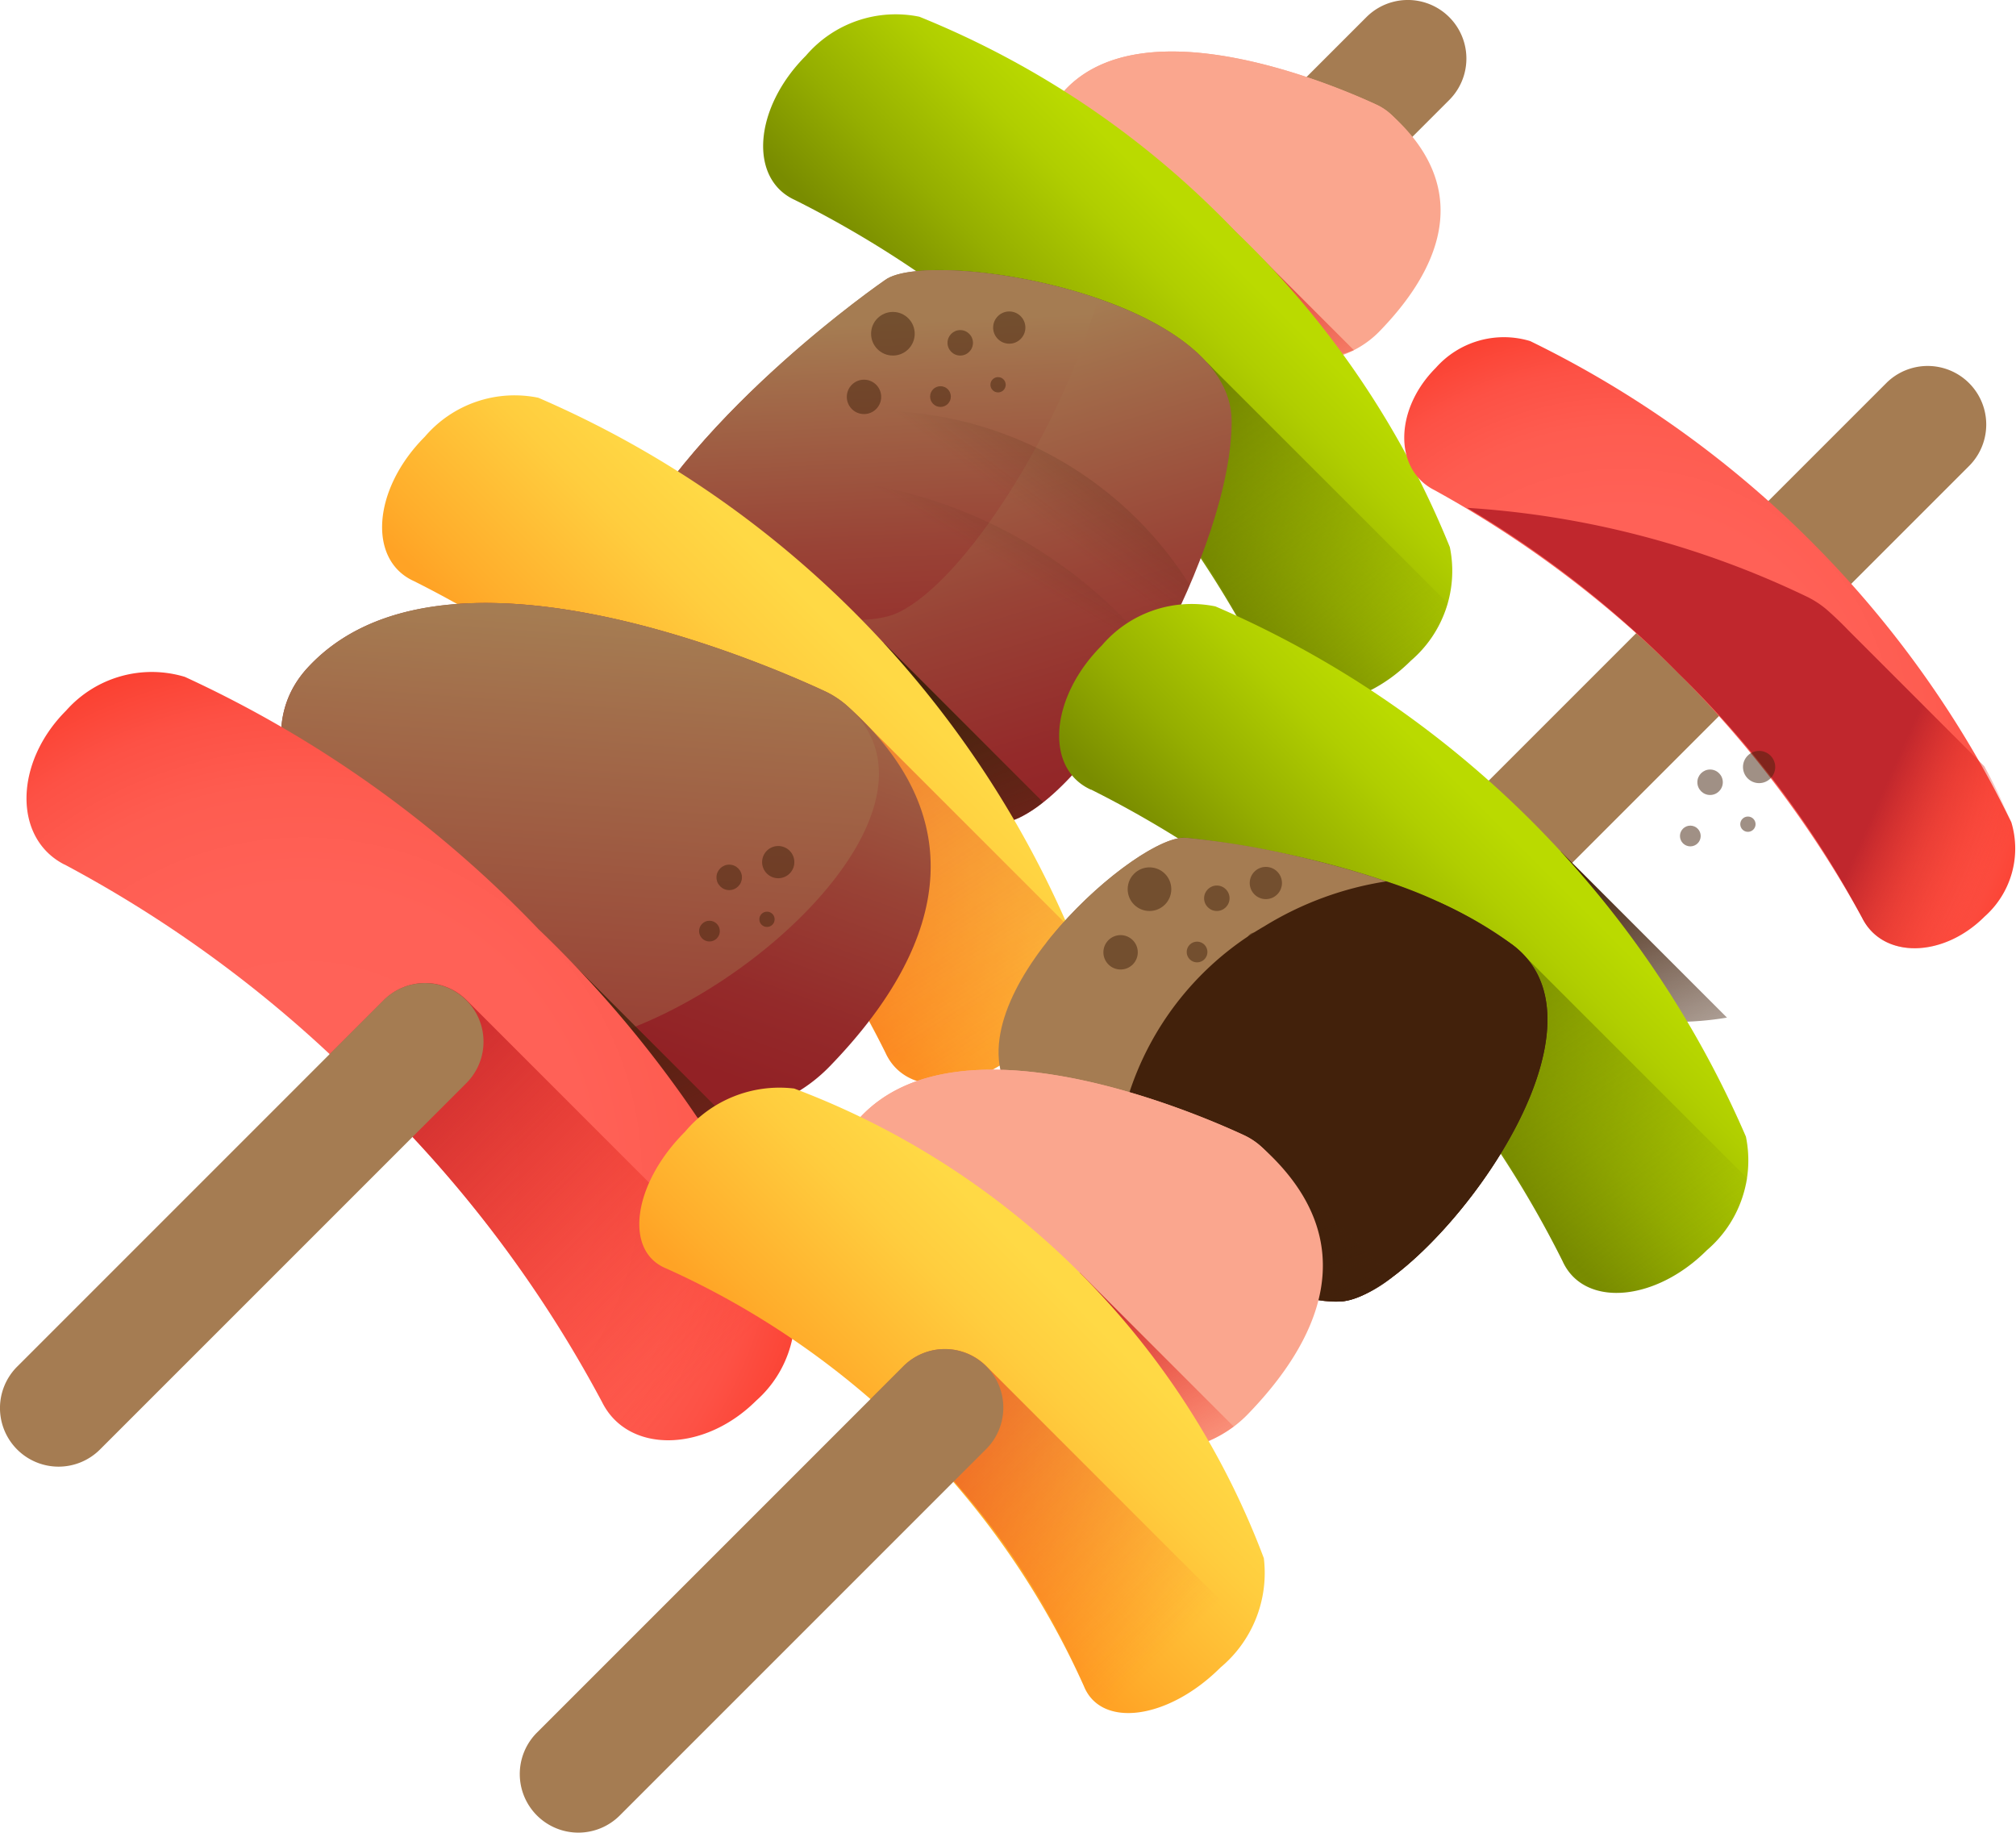 <svg id="_016-barbecue" data-name="016-barbecue" xmlns="http://www.w3.org/2000/svg" xmlns:xlink="http://www.w3.org/1999/xlink" width="39.277" height="35.704" viewBox="0 0 39.277 35.704">
  <defs>
    <linearGradient id="linear-gradient" x1="3.033" y1="-7.255" x2="3.44" y2="-7.255" gradientUnits="objectBoundingBox">
      <stop offset="0" stop-color="#a57c52"/>
      <stop offset="0.134" stop-color="#a26c4a"/>
      <stop offset="0.516" stop-color="#994336"/>
      <stop offset="0.817" stop-color="#942a2a"/>
      <stop offset="1" stop-color="#922125"/>
    </linearGradient>
    <linearGradient id="linear-gradient-2" x1="-3.09" y1="-8.138" x2="-2.943" y2="-7.565" gradientUnits="objectBoundingBox">
      <stop offset="0" stop-color="#ffdecf"/>
      <stop offset="0.379" stop-color="#fdc4b0"/>
      <stop offset="0.766" stop-color="#fbae97"/>
      <stop offset="1" stop-color="#faa68e"/>
    </linearGradient>
    <linearGradient id="linear-gradient-3" x1="-3.38" y1="-9.295" x2="-2.788" y2="-8.255" xlink:href="#linear-gradient-2"/>
    <linearGradient id="linear-gradient-4" x1="1.105" y1="1.551" x2="0.175" y2="0.246" gradientUnits="objectBoundingBox">
      <stop offset="0" stop-color="#f82814" stop-opacity="0"/>
      <stop offset="0.245" stop-color="#f12817" stop-opacity="0.243"/>
      <stop offset="0.605" stop-color="#dd2820" stop-opacity="0.604"/>
      <stop offset="1" stop-color="#c0272d"/>
    </linearGradient>
    <linearGradient id="linear-gradient-5" x1="0.668" y1="0.332" x2="0.409" y2="0.591" gradientUnits="objectBoundingBox">
      <stop offset="0" stop-color="#bada00"/>
      <stop offset="0.227" stop-color="#b0ce00"/>
      <stop offset="0.638" stop-color="#95ae00"/>
      <stop offset="1" stop-color="#798c00"/>
    </linearGradient>
    <linearGradient id="linear-gradient-6" x1="0.895" y1="0.935" x2="0.161" y2="0.038" gradientUnits="objectBoundingBox">
      <stop offset="0" stop-color="#798c00" stop-opacity="0"/>
      <stop offset="0.654" stop-color="#556100" stop-opacity="0.655"/>
      <stop offset="1" stop-color="#464f00"/>
    </linearGradient>
    <linearGradient id="linear-gradient-7" x1="0.426" y1="0.199" x2="0.663" y2="0.983" xlink:href="#linear-gradient"/>
    <linearGradient id="linear-gradient-8" x1="0.484" y1="0.167" x2="0.55" y2="1.317" xlink:href="#linear-gradient"/>
    <linearGradient id="linear-gradient-9" x1="-131.136" y1="-350.586" x2="-129.751" y2="-348.666" gradientUnits="objectBoundingBox">
      <stop offset="0" stop-color="#42210b" stop-opacity="0"/>
      <stop offset="1" stop-color="#42210b"/>
    </linearGradient>
    <linearGradient id="linear-gradient-10" x1="-164.211" y1="-447.611" x2="-162.826" y2="-445.691" xlink:href="#linear-gradient-9"/>
    <linearGradient id="linear-gradient-11" x1="-279.76" y1="-742.898" x2="-278.374" y2="-740.978" xlink:href="#linear-gradient-9"/>
    <linearGradient id="linear-gradient-12" x1="-341.476" y1="-311.014" x2="-340.091" y2="-309.095" xlink:href="#linear-gradient-9"/>
    <linearGradient id="linear-gradient-13" x1="-429.605" y1="-396.277" x2="-428.22" y2="-394.357" xlink:href="#linear-gradient-9"/>
    <linearGradient id="linear-gradient-14" x1="-718.616" y1="-660.345" x2="-717.23" y2="-658.426" xlink:href="#linear-gradient-9"/>
    <linearGradient id="linear-gradient-15" x1="0.753" y1="0.237" x2="1.337" y2="-0.3" xlink:href="#linear-gradient-9"/>
    <linearGradient id="linear-gradient-16" x1="0.722" y1="0.203" x2="1.262" y2="-0.354" xlink:href="#linear-gradient-9"/>
    <linearGradient id="linear-gradient-17" x1="1.076" y1="1.682" x2="0.297" y2="0.464" xlink:href="#linear-gradient-9"/>
    <linearGradient id="linear-gradient-18" x1="0.668" y1="0.332" x2="0.409" y2="0.591" gradientUnits="objectBoundingBox">
      <stop offset="0" stop-color="#ffd945"/>
      <stop offset="0.304" stop-color="#ffcd3e"/>
      <stop offset="0.856" stop-color="#ffad2b"/>
      <stop offset="1" stop-color="#ffa325"/>
    </linearGradient>
    <linearGradient id="linear-gradient-19" x1="1.06" y1="1.083" x2="-0.112" y2="-0.41" gradientUnits="objectBoundingBox">
      <stop offset="0" stop-color="#f82814" stop-opacity="0"/>
      <stop offset="1" stop-color="#c0272d"/>
    </linearGradient>
    <linearGradient id="linear-gradient-20" x1="0.647" y1="0.075" x2="0.351" y2="0.75" xlink:href="#linear-gradient"/>
    <linearGradient id="linear-gradient-21" x1="0.517" y1="0.16" x2="0.4" y2="1.43" xlink:href="#linear-gradient"/>
    <linearGradient id="linear-gradient-22" x1="-254.04" y1="-792.6" x2="-252.655" y2="-790.681" xlink:href="#linear-gradient-9"/>
    <linearGradient id="linear-gradient-23" x1="-339.543" y1="-344.884" x2="-338.159" y2="-342.964" xlink:href="#linear-gradient-9"/>
    <linearGradient id="linear-gradient-24" x1="-427.156" y1="-439.184" x2="-425.772" y2="-437.264" xlink:href="#linear-gradient-9"/>
    <linearGradient id="linear-gradient-25" x1="-714.556" y1="-731.505" x2="-713.17" y2="-729.586" xlink:href="#linear-gradient-9"/>
    <linearGradient id="linear-gradient-26" x1="1.325" y1="1.872" x2="0.226" y2="0.319" xlink:href="#linear-gradient-9"/>
    <radialGradient id="radial-gradient" cx="0.371" cy="0.645" r="0.761" gradientUnits="objectBoundingBox">
      <stop offset="0" stop-color="#ff6359"/>
      <stop offset="0.484" stop-color="#ff6157"/>
      <stop offset="0.659" stop-color="#fe5c50"/>
      <stop offset="0.784" stop-color="#fd5145"/>
      <stop offset="0.884" stop-color="#fb4334"/>
      <stop offset="0.969" stop-color="#f9311e"/>
      <stop offset="1" stop-color="#f82814"/>
    </radialGradient>
    <linearGradient id="linear-gradient-27" x1="0.799" y1="0.847" x2="0.077" y2="0.113" xlink:href="#linear-gradient-19"/>
    <linearGradient id="linear-gradient-28" x1="5.363" y1="-7.573" x2="5.829" y2="-7.573" xlink:href="#linear-gradient"/>
    <linearGradient id="linear-gradient-29" x1="3.226" y1="-8.112" x2="3.632" y2="-8.112" xlink:href="#linear-gradient"/>
    <radialGradient id="radial-gradient-2" cx="0.37" cy="0.646" r="0.761" xlink:href="#radial-gradient"/>
    <linearGradient id="linear-gradient-30" x1="1.001" y1="0.692" x2="0.765" y2="0.606" xlink:href="#linear-gradient-19"/>
    <linearGradient id="linear-gradient-33" x1="-348.715" y1="-790.037" x2="-347.331" y2="-788.118" xlink:href="#linear-gradient-9"/>
    <linearGradient id="linear-gradient-34" x1="-391.299" y1="-320.037" x2="-389.915" y2="-318.118" xlink:href="#linear-gradient-9"/>
    <linearGradient id="linear-gradient-35" x1="-492.724" y1="-407.708" x2="-491.34" y2="-405.788" xlink:href="#linear-gradient-9"/>
    <linearGradient id="linear-gradient-36" x1="-823.294" y1="-679.302" x2="-821.911" y2="-677.383" xlink:href="#linear-gradient-9"/>
    <linearGradient id="linear-gradient-37" x1="1.198" y1="1.791" x2="0.197" y2="0.294" xlink:href="#linear-gradient-9"/>
    <linearGradient id="linear-gradient-39" x1="0.899" y1="0.922" x2="0.122" y2="-0.046" xlink:href="#linear-gradient-6"/>
    <linearGradient id="linear-gradient-40" x1="-13.488" y1="4.794" x2="-13.249" y2="5.622" xlink:href="#linear-gradient"/>
    <linearGradient id="linear-gradient-41" x1="-16.538" y1="8.47" x2="-16.477" y2="9.858" xlink:href="#linear-gradient"/>
    <linearGradient id="linear-gradient-42" x1="-141.077" y1="-376.745" x2="-139.692" y2="-374.826" xlink:href="#linear-gradient-9"/>
    <linearGradient id="linear-gradient-43" x1="-176.803" y1="-480.748" x2="-175.418" y2="-478.828" xlink:href="#linear-gradient-9"/>
    <linearGradient id="linear-gradient-44" x1="-300.646" y1="-797.866" x2="-299.262" y2="-795.945" xlink:href="#linear-gradient-9"/>
    <linearGradient id="linear-gradient-45" x1="-366.636" y1="-336.263" x2="-365.251" y2="-334.345" xlink:href="#linear-gradient-9"/>
    <linearGradient id="linear-gradient-46" x1="-461.48" y1="-428.263" x2="-460.096" y2="-426.345" xlink:href="#linear-gradient-9"/>
    <linearGradient id="linear-gradient-47" x1="-771.479" y1="-713.397" x2="-770.095" y2="-711.478" xlink:href="#linear-gradient-9"/>
    <linearGradient id="linear-gradient-48" x1="-17.005" y1="5.475" x2="-16.355" y2="5.038" xlink:href="#linear-gradient-9"/>
    <linearGradient id="linear-gradient-49" x1="-19.806" y1="5.787" x2="-19.16" y2="5.39" xlink:href="#linear-gradient-9"/>
    <linearGradient id="linear-gradient-50" x1="1.053" y1="1.433" x2="0.476" y2="0.457" xlink:href="#linear-gradient-9"/>
    <linearGradient id="linear-gradient-51" x1="-0.961" y1="-6.912" x2="-0.813" y2="-6.338" xlink:href="#linear-gradient-2"/>
    <linearGradient id="linear-gradient-52" x1="-1.066" y1="-7.873" x2="-0.474" y2="-6.833" xlink:href="#linear-gradient-2"/>
    <linearGradient id="linear-gradient-53" x1="0.799" y1="1.141" x2="0.201" y2="0.287" xlink:href="#linear-gradient-4"/>
    <linearGradient id="linear-gradient-54" x1="1.079" y1="0.71" x2="0.795" y2="0.994" xlink:href="#linear-gradient-18"/>
    <linearGradient id="linear-gradient-55" x1="0.752" y1="0.825" x2="-0.357" y2="-0.33" xlink:href="#linear-gradient-19"/>
    <linearGradient id="linear-gradient-56" x1="5.583" y1="-8.554" x2="6.049" y2="-8.554" xlink:href="#linear-gradient"/>
  </defs>
  <g id="Group_93" data-name="Group 93" transform="translate(0 0)">
    <path id="Path_1896" data-name="Path 1896" d="M231.2,33.661a1.141,1.141,0,0,1,0-1.614l8.51-8.51a1.141,1.141,0,0,1,1.614,1.614l-8.51,8.51A1.141,1.141,0,0,1,231.2,33.661Z" transform="translate(-213.089 -23.203)" fill="url(#linear-gradient)"/>
    <g id="Group_84" data-name="Group 84" transform="translate(20.426 1.004)">
      <path id="Path_1897" data-name="Path 1897" d="M271.884,37.459a1.106,1.106,0,0,0-.27-.178c-.773-.359-4.515-1.968-6.078-.277-.973,1.053.481,2.832,1.959,4.2,1.35,1.25,3.227,1.47,4.176.492C272.748,40.59,273.6,38.989,271.884,37.459Z" transform="translate(-265.221 -36.245)" fill="url(#linear-gradient-2)"/>
      <path id="Path_1898" data-name="Path 1898" d="M271.884,37.459a1.106,1.106,0,0,0-.27-.178c-.773-.359-4.515-1.968-6.078-.277-.973,1.053.481,2.832,1.959,4.2C268.846,42.456,273.6,38.989,271.884,37.459Z" transform="translate(-265.221 -36.245)" fill="url(#linear-gradient-3)"/>
    </g>
    <path id="Path_1899" data-name="Path 1899" d="M290.837,77.128l-1.419,1.419c.136.134.273.265.411.393a3.413,3.413,0,0,0,3.678.858Z" transform="translate(-267.129 -72.975)" fill="url(#linear-gradient-4)"/>
    <path id="Path_1900" data-name="Path 1900" d="M193.681,30.112a20.562,20.562,0,0,1,9.187,9.187c.411.909,1.8.8,2.813-.213a2.3,2.3,0,0,0,.759-2.211,17.666,17.666,0,0,0-4.18-6.155,17.667,17.667,0,0,0-6.155-4.179,2.3,2.3,0,0,0-2.211.759C192.879,28.315,192.772,29.7,193.681,30.112Z" transform="translate(-178.193 -26.215)" fill="url(#linear-gradient-5)"/>
    <path id="Path_1901" data-name="Path 1901" d="M238.067,93.478q-.078-.085-.167-.167c-1.191-1.3-4.195-1.89-5.6-1.763a21.518,21.518,0,0,1,2.936,2.467,18.857,18.857,0,0,1,3.849,5.338c.41.909,1.8.8,2.812-.213a3,3,0,0,0,.718-1.117Z" transform="translate(-214.407 -86.269)" fill="url(#linear-gradient-6)"/>
    <g id="Group_88" data-name="Group 88" transform="translate(11.807 5.262)">
      <path id="Path_1902" data-name="Path 1902" d="M158.746,91.726s-4.014,2.755-5.289,5.755,6.234,5.51,7.9,4.722S165.5,96.94,165.5,94.48,159.6,91.087,158.746,91.726Z" transform="translate(-153.311 -91.531)" fill="url(#linear-gradient-7)"/>
      <path id="Path_1903" data-name="Path 1903" d="M162.573,91.726s-3.685,2.529-5.115,5.38c1.984,1.009,4.49,1.512,5.367,1.1,1.341-.636,3.221-3.676,3.895-6.118C165.023,91.5,163.041,91.376,162.573,91.726Z" transform="translate(-157.139 -91.531)" fill="url(#linear-gradient-8)"/>
      <g id="Group_87" data-name="Group 87" transform="translate(4.691 0.806)" opacity="0.5">
        <g id="Group_85" data-name="Group 85" transform="translate(0 0.009)">
          <ellipse id="Ellipse_105" data-name="Ellipse 105" cx="0.425" cy="0.425" rx="0.425" ry="0.425" transform="translate(0.473)" fill="url(#linear-gradient-9)"/>
          <ellipse id="Ellipse_106" data-name="Ellipse 106" cx="0.335" cy="0.335" rx="0.335" ry="0.335" transform="translate(0 1.32)" fill="url(#linear-gradient-10)"/>
          <ellipse id="Ellipse_107" data-name="Ellipse 107" cx="0.202" cy="0.202" rx="0.202" ry="0.202" transform="translate(1.623 1.447)" fill="url(#linear-gradient-11)"/>
        </g>
        <g id="Group_86" data-name="Group 86" transform="translate(1.962)">
          <ellipse id="Ellipse_108" data-name="Ellipse 108" cx="0.314" cy="0.314" rx="0.314" ry="0.314" transform="translate(0.889)" fill="url(#linear-gradient-12)"/>
          <ellipse id="Ellipse_109" data-name="Ellipse 109" cx="0.248" cy="0.248" rx="0.248" ry="0.248" transform="translate(0 0.363)" fill="url(#linear-gradient-13)"/>
          <ellipse id="Ellipse_110" data-name="Ellipse 110" cx="0.149" cy="0.149" rx="0.149" ry="0.149" transform="translate(0.836 1.279)" fill="url(#linear-gradient-14)"/>
        </g>
      </g>
      <path id="Path_1904" data-name="Path 1904" d="M158.262,127.186a8.348,8.348,0,0,0-3.03.558,10.062,10.062,0,0,0-1.776,2.646c-1.275,3,6.234,5.51,7.9,4.722,1.061-.5,2.458-2.509,3.329-4.534a7.242,7.242,0,0,0-6.419-3.392Z" transform="translate(-153.311 -124.44)" fill="url(#linear-gradient-15)"/>
      <path id="Path_1905" data-name="Path 1905" d="M164.02,147.518a9.15,9.15,0,0,0-7.421-3.445,10.5,10.5,0,0,0-2.152.221,8.433,8.433,0,0,0-.99,1.683c-1.275,3,6.234,5.51,7.9,4.722A8.012,8.012,0,0,0,164.02,147.518Z" transform="translate(-153.312 -140.026)" fill="url(#linear-gradient-16)"/>
    </g>
    <path id="Path_1906" data-name="Path 1906" d="M194.261,185.893l-2.452,2.452c1.931.913,4.241,1.349,5.075.954a2.514,2.514,0,0,0,.476-.306Z" transform="translate(-177.037 -173.364)" fill="url(#linear-gradient-17)"/>
    <path id="Path_1907" data-name="Path 1907" d="M97.282,126.511a20.563,20.563,0,0,1,9.187,9.187c.41.909,1.8.8,2.812-.214a2.3,2.3,0,0,0,.759-2.211,19.813,19.813,0,0,0-10.334-10.334,2.3,2.3,0,0,0-2.211.759C96.48,124.714,96.374,126.1,97.282,126.511Z" transform="translate(-89.218 -115.19)" fill="url(#linear-gradient-18)"/>
    <path id="Path_1908" data-name="Path 1908" d="M127.335,184.294a2.3,2.3,0,0,0,.759-2.211l-.017-.045-3.94-3.94q-.165-.17-.355-.34a1.829,1.829,0,0,0-.447-.294c-.909-.422-4.3-1.888-7.114-1.7a19.969,19.969,0,0,1,4.452,3.406,18.856,18.856,0,0,1,3.849,5.338C124.933,185.416,126.32,185.31,127.335,184.294Z" transform="translate(-107.271 -163.999)" fill="url(#linear-gradient-19)"/>
    <g id="Group_92" data-name="Group 92" transform="translate(5.475 11.747)">
      <path id="Path_1909" data-name="Path 1909" d="M82.123,177.75a1.829,1.829,0,0,0-.447-.294c-1.28-.594-7.48-3.26-10.068-.459-1.612,1.745.8,4.691,3.245,6.959,2.237,2.071,5.345,2.435,6.919.815C83.555,182.936,84.968,180.285,82.123,177.75Z" transform="translate(-71.086 -175.739)" fill="url(#linear-gradient-20)"/>
      <path id="Path_1910" data-name="Path 1910" d="M82.123,177.75a1.829,1.829,0,0,0-.447-.294c-1.28-.594-7.48-3.26-10.068-.459-1.612,1.745.8,4.691,3.245,6.959C77.091,186.028,84.968,180.285,82.123,177.75Z" transform="translate(-71.086 -175.739)" fill="url(#linear-gradient-21)"/>
      <g id="Group_91" data-name="Group 91" transform="translate(8.145 4.735)" opacity="0.5">
        <g id="Group_89" data-name="Group 89" transform="translate(0 1.456)">
          <ellipse id="Ellipse_111" data-name="Ellipse 111" cx="0.202" cy="0.202" rx="0.202" ry="0.202" fill="url(#linear-gradient-22)"/>
        </g>
        <g id="Group_90" data-name="Group 90" transform="translate(0.339)">
          <ellipse id="Ellipse_112" data-name="Ellipse 112" cx="0.314" cy="0.314" rx="0.314" ry="0.314" transform="translate(0.889)" fill="url(#linear-gradient-23)"/>
          <ellipse id="Ellipse_113" data-name="Ellipse 113" cx="0.248" cy="0.248" rx="0.248" ry="0.248" transform="translate(0 0.363)" fill="url(#linear-gradient-24)"/>
          <ellipse id="Ellipse_114" data-name="Ellipse 114" cx="0.149" cy="0.149" rx="0.149" ry="0.149" transform="translate(0.835 1.279)" fill="url(#linear-gradient-25)"/>
        </g>
      </g>
    </g>
    <path id="Path_1911" data-name="Path 1911" d="M116.092,260.015a6.262,6.262,0,0,0,4.894,1.787l-3.658-3.658-1.563,1.564Q115.928,259.863,116.092,260.015Z" transform="translate(-106.849 -240.05)" fill="url(#linear-gradient-26)"/>
    <path id="Path_1912" data-name="Path 1912" d="M7.393,196.719a24.26,24.26,0,0,1,5.984,4.495,24.263,24.263,0,0,1,4.495,5.984c.5,1,1.98.985,3-.031a2.227,2.227,0,0,0,.657-2.314,22.63,22.63,0,0,0-4.906-6.881,22.626,22.626,0,0,0-6.881-4.906,2.227,2.227,0,0,0-2.314.657c-1.015,1.015-1.032,2.492-.031,3Z" transform="translate(-6.14 -179.879)" fill="url(#radial-gradient)"/>
    <path id="Path_1913" data-name="Path 1913" d="M84.118,274.075a24.259,24.259,0,0,1,4.495,5.984c.5,1,1.98.985,3-.031a2.6,2.6,0,0,0,.748-1.412l-6.389-6.39a1.141,1.141,0,0,0-1.614,0L83.3,273.284Q83.708,273.667,84.118,274.075Z" transform="translate(-76.88 -252.74)" fill="url(#linear-gradient-27)"/>
    <path id="Path_1914" data-name="Path 1914" d="M.334,280.979a1.141,1.141,0,0,1,0-1.614l7.138-7.138a1.141,1.141,0,1,1,1.614,1.614l-7.138,7.138a1.141,1.141,0,0,1-1.614,0Z" transform="translate(0 -252.74)" fill="url(#linear-gradient-28)"/>
  </g>
  <g id="Group_103" data-name="Group 103" transform="translate(10.127 6.553)">
    <path id="Path_1915" data-name="Path 1915" d="M362.7,126.248a1.141,1.141,0,0,1,0-1.614l8.51-8.51a1.141,1.141,0,0,1,1.614,1.614l-8.51,8.51A1.141,1.141,0,0,1,362.7,126.248Z" transform="translate(-344.588 -115.213)" fill="url(#linear-gradient-29)"/>
    <path id="Path_1916" data-name="Path 1916" d="M355.828,111.293a21.148,21.148,0,0,1,8.333,8.334c.4.8,1.575.783,2.382-.024a1.771,1.771,0,0,0,.523-1.84,20.333,20.333,0,0,0-9.374-9.374,1.771,1.771,0,0,0-1.84.523C355.045,109.719,355.031,110.893,355.828,111.293Z" transform="translate(-338.007 -108.297)" fill="url(#radial-gradient-2)"/>
    <path id="Path_1917" data-name="Path 1917" d="M371.188,151.683a20.307,20.307,0,0,1,4.12,3.229,19.3,19.3,0,0,1,3.574,4.759c.4.8,1.575.783,2.382-.024a1.771,1.771,0,0,0,.523-1.84,11.21,11.21,0,0,0-.526-1.09l-2.647-2.647q-.18-.188-.39-.376a1.831,1.831,0,0,0-.447-.294A17.857,17.857,0,0,0,371.188,151.683Z" transform="translate(-352.729 -148.342)" fill="url(#linear-gradient-30)"/>
    <g id="Group_97" data-name="Group 97" transform="translate(14.458 3.341)">
      <path id="Path_1918" data-name="Path 1918" d="M330.274,153.687a1.829,1.829,0,0,0-.447-.294c-1.28-.594-7.48-3.26-10.068-.459-1.612,1.745.8,4.691,3.245,6.959,2.237,2.071,5.345,2.435,6.919.815C331.706,158.873,333.119,156.222,330.274,153.687Z" transform="translate(-319.237 -151.676)" fill="url(#linear-gradient-20)"/>
      <path id="Path_1919" data-name="Path 1919" d="M330.274,153.687a1.829,1.829,0,0,0-.447-.294c-1.28-.594-7.48-3.26-10.068-.459-1.612,1.745.8,4.691,3.245,6.959C325.241,161.965,333.119,156.222,330.274,153.687Z" transform="translate(-319.237 -151.676)" fill="url(#linear-gradient-21)"/>
      <g id="Group_96" data-name="Group 96" transform="translate(8.145 4.735)" opacity="0.5">
        <g id="Group_94" data-name="Group 94" transform="translate(0 1.456)">
          <ellipse id="Ellipse_115" data-name="Ellipse 115" cx="0.202" cy="0.202" rx="0.202" ry="0.202" fill="url(#linear-gradient-33)"/>
        </g>
        <g id="Group_95" data-name="Group 95" transform="translate(0.339)">
          <ellipse id="Ellipse_116" data-name="Ellipse 116" cx="0.314" cy="0.314" rx="0.314" ry="0.314" transform="translate(0.889)" fill="url(#linear-gradient-34)"/>
          <ellipse id="Ellipse_117" data-name="Ellipse 117" cx="0.248" cy="0.248" rx="0.248" ry="0.248" transform="translate(0 0.363)" fill="url(#linear-gradient-35)"/>
          <ellipse id="Ellipse_118" data-name="Ellipse 118" cx="0.149" cy="0.149" rx="0.149" ry="0.149" transform="translate(0.836 1.279)" fill="url(#linear-gradient-36)"/>
        </g>
      </g>
    </g>
    <path id="Path_1920" data-name="Path 1920" d="M376.873,241.852l-3.236-3.236-1.771,1.771A5.971,5.971,0,0,0,376.873,241.852Z" transform="translate(-353.354 -228.58)" fill="url(#linear-gradient-37)"/>
    <path id="Path_1921" data-name="Path 1921" d="M268.576,179.3a20.562,20.562,0,0,1,9.187,9.187c.41.909,1.8.8,2.812-.213a2.3,2.3,0,0,0,.76-2.212A19.814,19.814,0,0,0,271,175.732a2.3,2.3,0,0,0-2.212.759c-1.015,1.015-1.122,2.4-.213,2.812Z" transform="translate(-257.447 -170.471)" fill="url(#linear-gradient-5)"/>
    <path id="Path_1922" data-name="Path 1922" d="M305.259,237.463a1.723,1.723,0,0,0-.242-.223c-2.278-1.722-6.356-2.086-6.356-2.086a.478.478,0,0,0-.125,0,20.891,20.891,0,0,1,3.6,2.907,18.858,18.858,0,0,1,3.849,5.338c.41.909,1.8.8,2.813-.214a2.854,2.854,0,0,0,.793-1.391Z" transform="translate(-285.671 -225.382)" fill="url(#linear-gradient-39)"/>
    <g id="Group_101" data-name="Group 101" transform="translate(9.33 9.769)">
      <path id="Path_1923" data-name="Path 1923" d="M256.3,235.152s4.078.365,6.356,2.086-1.808,6.827-3.332,6.943-5.331-2.2-6.468-4.061S255.41,235.034,256.3,235.152Z" transform="translate(-252.643 -235.149)" fill="url(#linear-gradient-40)"/>
      <path id="Path_1924" data-name="Path 1924" d="M267.431,235.152a15.52,15.52,0,0,1,6.06,1.877c-.919,1.61-2.438,3.062-3.242,3.123-1.231.093-3.949-1.4-5.549-2.957C265.614,236.027,266.942,235.087,267.431,235.152Z" transform="translate(-263.771 -235.149)" fill="url(#linear-gradient-41)"/>
      <g id="Group_100" data-name="Group 100" transform="translate(2.04 0.567)" opacity="0.5">
        <g id="Group_98" data-name="Group 98" transform="translate(0 0.009)">
          <ellipse id="Ellipse_119" data-name="Ellipse 119" cx="0.425" cy="0.425" rx="0.425" ry="0.425" transform="translate(0.473)" fill="url(#linear-gradient-42)"/>
          <ellipse id="Ellipse_120" data-name="Ellipse 120" cx="0.335" cy="0.335" rx="0.335" ry="0.335" transform="translate(0 1.32)" fill="url(#linear-gradient-43)"/>
          <ellipse id="Ellipse_121" data-name="Ellipse 121" cx="0.202" cy="0.202" rx="0.202" ry="0.202" transform="translate(1.623 1.447)" fill="url(#linear-gradient-44)"/>
        </g>
        <g id="Group_99" data-name="Group 99" transform="translate(1.962)">
          <ellipse id="Ellipse_122" data-name="Ellipse 122" cx="0.314" cy="0.314" rx="0.314" ry="0.314" transform="translate(0.889)" fill="url(#linear-gradient-45)"/>
          <ellipse id="Ellipse_123" data-name="Ellipse 123" cx="0.248" cy="0.248" rx="0.248" ry="0.248" transform="translate(0 0.363)" fill="url(#linear-gradient-46)"/>
          <ellipse id="Ellipse_124" data-name="Ellipse 124" cx="0.149" cy="0.149" rx="0.149" ry="0.149" transform="translate(0.836 1.279)" fill="url(#linear-gradient-47)"/>
        </g>
      </g>
      <path id="Path_1925" data-name="Path 1925" d="M284.743,247.053a6.384,6.384,0,0,1,2.375-.874,8.994,8.994,0,0,1,2.464,1.24c2.278,1.722-1.808,6.827-3.332,6.943-.973.074-2.877-.845-4.422-2A5.836,5.836,0,0,1,284.743,247.053Z" transform="translate(-279.566 -245.33)" fill="url(#linear-gradient-48)"/>
      <path id="Path_1926" data-name="Path 1926" d="M296.135,257.792a7.292,7.292,0,0,1,3.591-5.775,7.974,7.974,0,0,1,1.605-.753,7.627,7.627,0,0,1,1.469.848c2.278,1.722-1.808,6.827-3.332,6.943A6.971,6.971,0,0,1,296.135,257.792Z" transform="translate(-292.785 -250.023)" fill="url(#linear-gradient-49)"/>
    </g>
    <path id="Path_1927" data-name="Path 1927" d="M258.446,295.594q-.123-.127-.265-.253a1.355,1.355,0,0,0-.332-.219,13.548,13.548,0,0,0-4.744-1.274,1.437,1.437,0,0,0,.18.451c1.137,1.858,4.944,4.176,6.468,4.061a2.12,2.12,0,0,0,.985-.473Z" transform="translate(-243.74 -279.558)" fill="url(#linear-gradient-50)"/>
    <g id="Group_102" data-name="Group 102" transform="translate(6.236 14.287)">
      <path id="Path_1928" data-name="Path 1928" d="M220.677,295.309a1.357,1.357,0,0,0-.332-.219c-.951-.442-5.561-2.424-7.484-.341-1.2,1.3.592,3.488,2.413,5.174,1.663,1.54,3.974,1.81,5.143.606C221.742,299.164,222.793,297.193,220.677,295.309Z" transform="translate(-212.472 -293.814)" fill="url(#linear-gradient-51)"/>
      <path id="Path_1929" data-name="Path 1929" d="M220.677,295.309a1.357,1.357,0,0,0-.332-.219c-.951-.442-5.561-2.424-7.484-.341-1.2,1.3.592,3.488,2.413,5.174C216.936,301.462,222.793,297.193,220.677,295.309Z" transform="translate(-212.472 -293.814)" fill="url(#linear-gradient-52)"/>
    </g>
    <path id="Path_1930" data-name="Path 1930" d="M247.09,347.305c1.542,1.428,3.641,1.763,4.871.844l-3-3-2.018,2.018Z" transform="translate(-238.052 -326.909)" fill="url(#linear-gradient-53)"/>
    <path id="Path_1931" data-name="Path 1931" d="M162.265,301.519a16.232,16.232,0,0,1,8.134,8.134c.335.833,1.648.653,2.664-.362a2.4,2.4,0,0,0,.843-2.128,15.683,15.683,0,0,0-9.15-9.15,2.4,2.4,0,0,0-2.128.843C161.612,299.871,161.432,301.184,162.265,301.519Z" transform="translate(-159.41 -283.359)" fill="url(#linear-gradient-54)"/>
    <path id="Path_1932" data-name="Path 1932" d="M222.5,364.814a1.141,1.141,0,0,0-1.614,0l-.638.638q.422.371.833.781a14.977,14.977,0,0,1,3.322,4.812c.335.833,1.648.653,2.664-.362a3.523,3.523,0,0,0,.565-.735Z" transform="translate(-213.409 -344.75)" fill="url(#linear-gradient-55)"/>
    <path id="Path_1933" data-name="Path 1933" d="M131.834,373.566a1.141,1.141,0,0,1,0-1.614l7.138-7.138a1.141,1.141,0,0,1,1.614,1.614l-7.138,7.138A1.141,1.141,0,0,1,131.834,373.566Z" transform="translate(-131.5 -344.75)" fill="url(#linear-gradient-56)"/>
  </g>
</svg>
